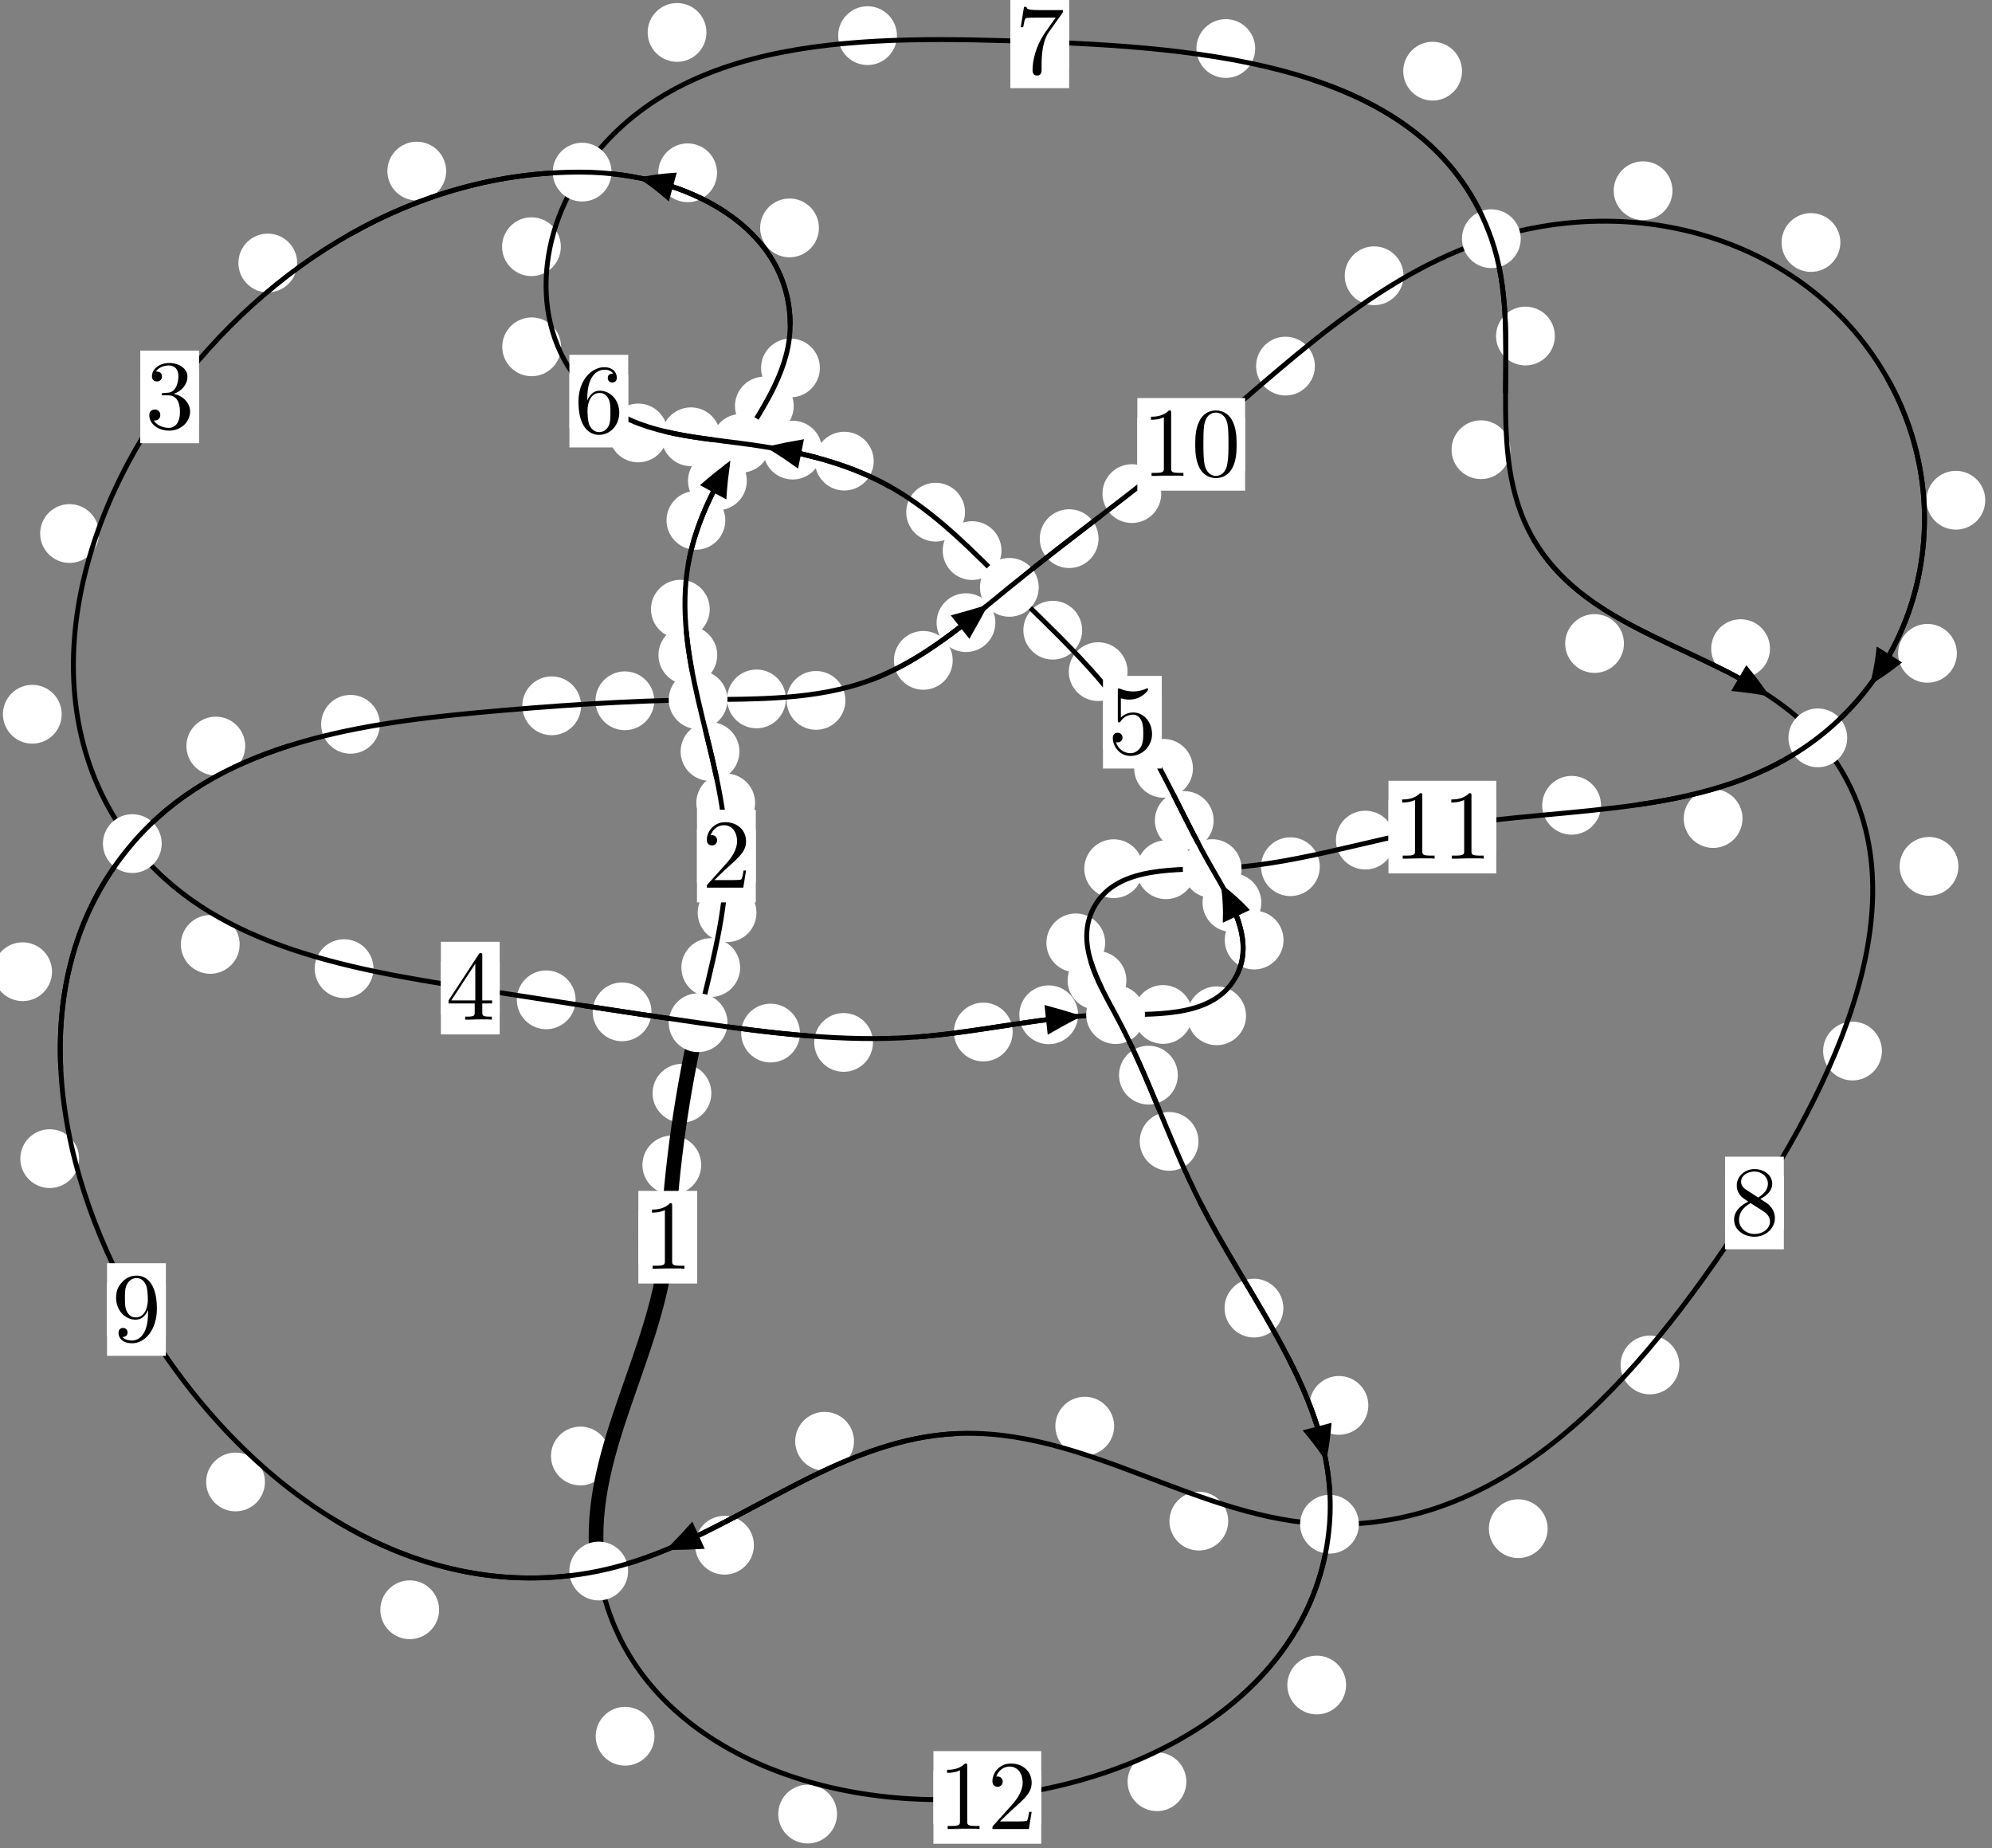 <?xml version="1.0"?>
<!-- Created by MetaPost 1.999 on 2021.07.06:0007 -->
<svg version="1.1" xmlns="http://www.w3.org/2000/svg" xmlns:xlink="http://www.w3.org/1999/xlink" width="202.591" height="187.948" viewBox="0 0 202.591 187.948">
<rect x="0" y="0" width="202.591" height="187.948" fill="#808080" stroke="none"/>
<!-- Original BoundingBox: -71.685867 -83.491974 130.905136 104.455765 -->
  <defs>
    <g transform="scale(0.01,0.01)" id="GLYPHcmr10_48">
      <path style="fill-rule: evenodd;" d="M460 -320C460 -400,455 -480,420 -554C374 -650,292 -666,250 -666C190 -666,117 -640,76 -547C44 -478,39 -400,39 -320C39 -245,43 -155,84 -79C127 2,200 22,249 22C303 22,379 1,423 -94C455 -163,460 -241,460 -320M249 -0C210 -0,151 -25,133 -121C122 -181,122 -273,122 -332C122 -396,122 -462,130 -516C149 -635,224 -644,249 -644C282 -644,348 -626,367 -527C377 -471,377 -395,377 -332C377 -257,377 -189,366 -125C351 -30,294 -0,249 -0"></path>
    </g>
    <g transform="scale(0.01,0.01)" id="GLYPHcmr10_49">
      <path style="fill-rule: evenodd;" d="M294 -640C294 -664,294 -666,271 -666C209 -602,121 -602,89 -602L89 -571C109 -571,168 -571,220 -597L220 -79C220 -43,217 -31,127 -31L95 -31L95 -0L257 -0L130 -3L217 -3L257 -3L297 -3L384 -3L419 -0L419 -31L387 -31C297 -31,294 -42,294 -79"></path>
    </g>
    <g transform="scale(0.01,0.01)" id="GLYPHcmr10_50">
      <path style="fill-rule: evenodd;" d="M127 -77L233 -180C389 -318,449 -372,449 -472C449 -586,359 -666,237 -666C124 -666,50 -574,50 -485C50 -429,100 -429,103 -429C120 -429,155 -441,155 -482C155 -508,137 -534,102 -534C94 -534,92 -534,89 -533C112 -598,166 -635,224 -635C315 -635,358 -554,358 -472C358 -392,308 -313,253 -251L61 -37C50 -26,50 -24,50 -0L421 -0L449 -174L424 -174C419 -144,412 -100,402 -85C395 -77,329 -77,307 -77"></path>
    </g>
    <g transform="scale(0.01,0.01)" id="GLYPHcmr10_51">
      <path style="fill-rule: evenodd;" d="M290 -352C372 -379,430 -449,430 -528C430 -610,342 -666,246 -666C145 -666,69 -606,69 -530C69 -497,91 -478,120 -478C151 -478,171 -500,171 -529C171 -579,124 -579,109 -579C140 -628,206 -641,242 -641C283 -641,338 -619,338 -529C338 -517,336 -459,310 -415C280 -367,246 -364,221 -363C213 -362,189 -360,182 -360C174 -359,167 -358,167 -348C167 -337,174 -337,191 -337L235 -337C317 -337,354 -269,354 -171C354 -35,285 -6,241 -6C198 -6,123 -23,88 -82C123 -77,154 -99,154 -137C154 -173,127 -193,98 -193C74 -193,42 -179,42 -135C42 -44,135 22,244 22C366 22,457 -69,457 -171C457 -253,394 -331,290 -352"></path>
    </g>
    <g transform="scale(0.01,0.01)" id="GLYPHcmr10_52">
      <path style="fill-rule: evenodd;" d="M294 -165L294 -78C294 -42,292 -31,218 -31L197 -31L197 -0L332 -0L238 -3L290 -3L332 -3L374 -3L427 -3L468 -0L468 -31L447 -31C373 -31,371 -42,371 -78L371 -165L471 -165L471 -196L371 -196L371 -651C371 -671,371 -677,355 -677C346 -677,343 -677,335 -665L28 -196L28 -165M300 -196L56 -196L300 -569"></path>
    </g>
    <g transform="scale(0.01,0.01)" id="GLYPHcmr10_53">
      <path style="fill-rule: evenodd;" d="M449 -201C449 -320,367 -420,259 -420C211 -420,168 -404,132 -369L132 -564C152 -558,185 -551,217 -551C340 -551,410 -642,410 -655C410 -661,407 -666,400 -666C399 -666,397 -666,392 -663C372 -654,323 -634,256 -634C216 -634,170 -641,123 -662C115 -665,113 -665,111 -665C101 -665,101 -657,101 -641L101 -345C101 -327,101 -319,115 -319C122 -319,124 -322,128 -328C139 -344,176 -398,257 -398C309 -398,334 -352,342 -334C358 -297,360 -258,360 -208C360 -173,360 -113,336 -71C312 -32,275 -6,229 -6C156 -6,99 -59,82 -118C85 -117,88 -116,99 -116C132 -116,149 -141,149 -165C149 -189,132 -214,99 -214C85 -214,50 -207,50 -161C50 -75,119 22,231 22C347 22,449 -74,449 -201"></path>
    </g>
    <g transform="scale(0.01,0.01)" id="GLYPHcmr10_54">
      <path style="fill-rule: evenodd;" d="M132 -328L132 -352C132 -605,256 -641,307 -641C331 -641,373 -635,395 -601C380 -601,340 -601,340 -556C340 -525,364 -510,386 -510C402 -510,432 -519,432 -558C432 -618,388 -666,305 -666C177 -666,42 -537,42 -316C42 -49,158 22,251 22C362 22,457 -72,457 -204C457 -331,368 -427,257 -427C189 -427,152 -376,132 -328M251 -6C188 -6,158 -66,152 -81C134 -128,134 -208,134 -226C134 -304,166 -404,256 -404C272 -404,318 -404,349 -342C367 -305,367 -254,367 -205C367 -157,367 -107,350 -71C320 -11,274 -6,251 -6"></path>
    </g>
    <g transform="scale(0.01,0.01)" id="GLYPHcmr10_55">
      <path style="fill-rule: evenodd;" d="M476 -609C485 -621,485 -623,485 -644L242 -644C120 -644,118 -657,114 -676L89 -676L56 -470L81 -470C84 -486,93 -549,106 -561C113 -567,191 -567,204 -567L411 -567C400 -551,321 -442,299 -409C209 -274,176 -135,176 -33C176 -23,176 22,222 22C268 22,268 -23,268 -33L268 -84C268 -139,271 -194,279 -248C283 -271,297 -357,341 -419"></path>
    </g>
    <g transform="scale(0.01,0.01)" id="GLYPHcmr10_56">
      <path style="fill-rule: evenodd;" d="M163 -457C117 -487,113 -521,113 -538C113 -599,178 -641,249 -641C322 -641,386 -589,386 -517C386 -460,347 -412,287 -377M309 -362C381 -399,430 -451,430 -517C430 -609,341 -666,250 -666C150 -666,69 -592,69 -499C69 -481,71 -436,113 -389C124 -377,161 -352,186 -335C128 -306,42 -250,42 -151C42 -45,144 22,249 22C362 22,457 -61,457 -168C457 -204,446 -249,408 -291C389 -312,373 -322,309 -362M209 -320L332 -242C360 -223,407 -193,407 -132C407 -58,332 -6,250 -6C164 -6,92 -68,92 -151C92 -209,124 -273,209 -320"></path>
    </g>
    <g transform="scale(0.01,0.01)" id="GLYPHcmr10_57">
      <path style="fill-rule: evenodd;" d="M367 -318L367 -286C367 -52,263 -6,205 -6C188 -6,134 -8,107 -42C151 -42,159 -71,159 -88C159 -119,135 -134,113 -134C97 -134,67 -125,67 -86C67 -19,121 22,206 22C335 22,457 -114,457 -329C457 -598,342 -666,253 -666C198 -666,149 -648,106 -603C65 -558,42 -516,42 -441C42 -316,130 -218,242 -218C303 -218,344 -260,367 -318M243 -241C227 -241,181 -241,150 -304C132 -341,132 -391,132 -440C132 -494,132 -541,153 -578C180 -628,218 -641,253 -641C299 -641,332 -607,349 -562C361 -530,365 -467,365 -421C365 -338,331 -241,243 -241"></path>
    </g>
  </defs>
  <path d="M71.312 118.466C71.312 117.674,70.997 116.914,70.437 116.353C69.876 115.793,69.116 115.478,68.323 115.478C67.531 115.478,66.77 115.793,66.21 116.353C65.649 116.914,65.335 117.674,65.335 118.466C65.335 119.259,65.649 120.019,66.21 120.58C66.77 121.14,67.531 121.455,68.323 121.455C69.116 121.455,69.876 121.14,70.437 120.58C70.997 120.019,71.312 119.259,71.312 118.466Z" style="fill: rgb(100%,100%,100%);stroke: none;"></path>
  <path d="M70.899 125.811C70.899 125.018,70.584 124.258,70.024 123.698C69.463 123.137,68.703 122.822,67.91 122.822C67.118 122.822,66.357 123.137,65.797 123.698C65.236 124.258,64.922 125.018,64.922 125.811C64.922 126.604,65.236 127.364,65.797 127.924C66.357 128.485,67.118 128.8,67.91 128.8C68.703 128.8,69.463 128.485,70.024 127.924C70.584 127.364,70.899 126.604,70.899 125.811Z" style="fill: rgb(100%,100%,100%);stroke: none;"></path>
  <path d="M75.273 98.395C75.273 97.603,74.958 96.842,74.398 96.282C73.837 95.721,73.077 95.407,72.284 95.407C71.492 95.407,70.732 95.721,70.171 96.282C69.611 96.842,69.296 97.603,69.296 98.395C69.296 99.188,69.611 99.948,70.171 100.509C70.732 101.069,71.492 101.384,72.284 101.384C73.077 101.384,73.837 101.069,74.398 100.509C74.958 99.948,75.273 99.188,75.273 98.395Z" style="fill: rgb(100%,100%,100%);stroke: none;"></path>
  <path d="M72.346 111.17C72.346 110.377,72.031 109.617,71.47 109.057C70.91 108.496,70.15 108.181,69.357 108.181C68.564 108.181,67.804 108.496,67.244 109.057C66.683 109.617,66.368 110.377,66.368 111.17C66.368 111.963,66.683 112.723,67.244 113.283C67.804 113.844,68.564 114.159,69.357 114.159C70.15 114.159,70.91 113.844,71.47 113.283C72.031 112.723,72.346 111.963,72.346 111.17Z" style="fill: rgb(100%,100%,100%);stroke: none;"></path>
  <path d="M76.796 81.647C76.796 80.854,76.481 80.094,75.92 79.533C75.36 78.973,74.6 78.658,73.807 78.658C73.014 78.658,72.254 78.973,71.694 79.533C71.133 80.094,70.818 80.854,70.818 81.647C70.818 82.439,71.133 83.2,71.694 83.76C72.254 84.321,73.014 84.635,73.807 84.635C74.6 84.635,75.36 84.321,75.92 83.76C76.481 83.2,76.796 82.439,76.796 81.647Z" style="fill: rgb(100%,100%,100%);stroke: none;"></path>
  <path d="M76.935 92.814C76.935 92.022,76.62 91.261,76.059 90.701C75.499 90.14,74.739 89.825,73.946 89.825C73.153 89.825,72.393 90.14,71.833 90.701C71.272 91.261,70.957 92.022,70.957 92.814C70.957 93.607,71.272 94.367,71.833 94.928C72.393 95.488,73.153 95.803,73.946 95.803C74.739 95.803,75.499 95.488,76.059 94.928C76.62 94.367,76.935 93.607,76.935 92.814Z" style="fill: rgb(100%,100%,100%);stroke: none;"></path>
  <path d="M72.944 66.618C72.944 65.825,72.629 65.065,72.069 64.505C71.508 63.944,70.748 63.629,69.955 63.629C69.163 63.629,68.403 63.944,67.842 64.505C67.282 65.065,66.967 65.825,66.967 66.618C66.967 67.411,67.282 68.171,67.842 68.731C68.403 69.292,69.163 69.607,69.955 69.607C70.748 69.607,71.508 69.292,72.069 68.731C72.629 68.171,72.944 67.411,72.944 66.618Z" style="fill: rgb(100%,100%,100%);stroke: none;"></path>
  <path d="M75.2 76.421C75.2 75.629,74.885 74.869,74.325 74.308C73.764 73.748,73.004 73.433,72.211 73.433C71.419 73.433,70.659 73.748,70.098 74.308C69.538 74.869,69.223 75.629,69.223 76.421C69.223 77.214,69.538 77.974,70.098 78.535C70.659 79.095,71.419 79.41,72.211 79.41C73.004 79.41,73.764 79.095,74.325 78.535C74.885 77.974,75.2 77.214,75.2 76.421Z" style="fill: rgb(100%,100%,100%);stroke: none;"></path>
  <path d="M73.766 52.913C73.766 52.12,73.451 51.36,72.89 50.8C72.33 50.239,71.57 49.924,70.777 49.924C69.984 49.924,69.224 50.239,68.664 50.8C68.103 51.36,67.788 52.12,67.788 52.913C67.788 53.706,68.103 54.466,68.664 55.026C69.224 55.587,69.984 55.902,70.777 55.902C71.57 55.902,72.33 55.587,72.89 55.026C73.451 54.466,73.766 53.706,73.766 52.913Z" style="fill: rgb(100%,100%,100%);stroke: none;"></path>
  <path d="M72.182 61.951C72.182 61.159,71.867 60.398,71.306 59.838C70.746 59.278,69.986 58.963,69.193 58.963C68.4 58.963,67.64 59.278,67.08 59.838C66.519 60.398,66.204 61.159,66.204 61.951C66.204 62.744,66.519 63.504,67.08 64.065C67.64 64.625,68.4 64.94,69.193 64.94C69.986 64.94,70.746 64.625,71.306 64.065C71.867 63.504,72.182 62.744,72.182 61.951Z" style="fill: rgb(100%,100%,100%);stroke: none;"></path>
  <path d="M80.725 41.287C80.725 40.494,80.411 39.734,79.85 39.174C79.29 38.613,78.529 38.298,77.737 38.298C76.944 38.298,76.184 38.613,75.623 39.174C75.063 39.734,74.748 40.494,74.748 41.287C74.748 42.08,75.063 42.84,75.623 43.4C76.184 43.961,76.944 44.276,77.737 44.276C78.529 44.276,79.29 43.961,79.85 43.4C80.411 42.84,80.725 42.08,80.725 41.287Z" style="fill: rgb(100%,100%,100%);stroke: none;"></path>
  <path d="M75.951 48.899C75.951 48.106,75.636 47.346,75.075 46.785C74.515 46.225,73.755 45.91,72.962 45.91C72.169 45.91,71.409 46.225,70.849 46.785C70.288 47.346,69.973 48.106,69.973 48.899C69.973 49.691,70.288 50.452,70.849 51.012C71.409 51.573,72.169 51.887,72.962 51.887C73.755 51.887,74.515 51.573,75.075 51.012C75.636 50.452,75.951 49.691,75.951 48.899Z" style="fill: rgb(100%,100%,100%);stroke: none;"></path>
  <path d="M83.286 23.175C83.286 22.382,82.971 21.622,82.411 21.062C81.85 20.501,81.09 20.186,80.297 20.186C79.505 20.186,78.745 20.501,78.184 21.062C77.624 21.622,77.309 22.382,77.309 23.175C77.309 23.968,77.624 24.728,78.184 25.288C78.745 25.849,79.505 26.164,80.297 26.164C81.09 26.164,81.85 25.849,82.411 25.288C82.971 24.728,83.286 23.968,83.286 23.175Z" style="fill: rgb(100%,100%,100%);stroke: none;"></path>
  <path d="M83.382 37.417C83.382 36.624,83.067 35.864,82.506 35.304C81.946 34.743,81.185 34.428,80.393 34.428C79.6 34.428,78.84 34.743,78.279 35.304C77.719 35.864,77.404 36.624,77.404 37.417C77.404 38.21,77.719 38.97,78.279 39.53C78.84 40.091,79.6 40.406,80.393 40.406C81.185 40.406,81.946 40.091,82.506 39.53C83.067 38.97,83.382 38.21,83.382 37.417Z" style="fill: rgb(100%,100%,100%);stroke: none;"></path>
  <path d="M45.375 17.399C45.375 16.606,45.06 15.846,44.5 15.285C43.939 14.725,43.179 14.41,42.386 14.41C41.594 14.41,40.834 14.725,40.273 15.285C39.713 15.846,39.398 16.606,39.398 17.399C39.398 18.191,39.713 18.951,40.273 19.512C40.834 20.072,41.594 20.387,42.386 20.387C43.179 20.387,43.939 20.072,44.5 19.512C45.06 18.951,45.375 18.191,45.375 17.399Z" style="fill: rgb(100%,100%,100%);stroke: none;"></path>
  <path d="M72.925 17.57C72.925 16.778,72.61 16.018,72.05 15.457C71.489 14.897,70.729 14.582,69.936 14.582C69.144 14.582,68.384 14.897,67.823 15.457C67.263 16.018,66.948 16.778,66.948 17.57C66.948 18.363,67.263 19.123,67.823 19.684C68.384 20.244,69.144 20.559,69.936 20.559C70.729 20.559,71.489 20.244,72.05 19.684C72.61 19.123,72.925 18.363,72.925 17.57Z" style="fill: rgb(100%,100%,100%);stroke: none;"></path>
  <path d="M10.062 54.254C10.062 53.461,9.747 52.701,9.186 52.14C8.626 51.58,7.866 51.265,7.073 51.265C6.28 51.265,5.52 51.58,4.96 52.14C4.399 52.701,4.084 53.461,4.084 54.254C4.084 55.046,4.399 55.807,4.96 56.367C5.52 56.928,6.28 57.242,7.073 57.242C7.866 57.242,8.626 56.928,9.186 56.367C9.747 55.807,10.062 55.046,10.062 54.254Z" style="fill: rgb(100%,100%,100%);stroke: none;"></path>
  <path d="M30.224 26.744C30.224 25.951,29.909 25.191,29.348 24.631C28.788 24.07,28.028 23.755,27.235 23.755C26.442 23.755,25.682 24.07,25.122 24.631C24.561 25.191,24.246 25.951,24.246 26.744C24.246 27.537,24.561 28.297,25.122 28.857C25.682 29.418,26.442 29.733,27.235 29.733C28.028 29.733,28.788 29.418,29.348 28.857C29.909 28.297,30.224 27.537,30.224 26.744Z" style="fill: rgb(100%,100%,100%);stroke: none;"></path>
  <path d="M24.373 96.038C24.373 95.245,24.058 94.485,23.497 93.924C22.937 93.364,22.177 93.049,21.384 93.049C20.591 93.049,19.831 93.364,19.271 93.924C18.71 94.485,18.395 95.245,18.395 96.038C18.395 96.83,18.71 97.59,19.271 98.151C19.831 98.711,20.591 99.026,21.384 99.026C22.177 99.026,22.937 98.711,23.497 98.151C24.058 97.59,24.373 96.83,24.373 96.038Z" style="fill: rgb(100%,100%,100%);stroke: none;"></path>
  <path d="M6.275 72.632C6.275 71.839,5.96 71.079,5.399 70.519C4.839 69.958,4.079 69.643,3.286 69.643C2.493 69.643,1.733 69.958,1.173 70.519C0.612 71.079,0.297 71.839,0.297 72.632C0.297 73.425,0.612 74.185,1.173 74.745C1.733 75.306,2.493 75.621,3.286 75.621C4.079 75.621,4.839 75.306,5.399 74.745C5.96 74.185,6.275 73.425,6.275 72.632Z" style="fill: rgb(100%,100%,100%);stroke: none;"></path>
  <path d="M58.54 101.672C58.54 100.879,58.225 100.119,57.664 99.558C57.104 98.998,56.343 98.683,55.551 98.683C54.758 98.683,53.998 98.998,53.437 99.558C52.877 100.119,52.562 100.879,52.562 101.672C52.562 102.464,52.877 103.225,53.437 103.785C53.998 104.346,54.758 104.661,55.551 104.661C56.343 104.661,57.104 104.346,57.664 103.785C58.225 103.225,58.54 102.464,58.54 101.672Z" style="fill: rgb(100%,100%,100%);stroke: none;"></path>
  <path d="M37.984 98.502C37.984 97.709,37.669 96.949,37.108 96.389C36.548 95.828,35.788 95.513,34.995 95.513C34.202 95.513,33.442 95.828,32.882 96.389C32.321 96.949,32.006 97.709,32.006 98.502C32.006 99.295,32.321 100.055,32.882 100.615C33.442 101.176,34.202 101.491,34.995 101.491C35.788 101.491,36.548 101.176,37.108 100.615C37.669 100.055,37.984 99.295,37.984 98.502Z" style="fill: rgb(100%,100%,100%);stroke: none;"></path>
  <path d="M81.359 105.054C81.359 104.262,81.044 103.501,80.484 102.941C79.923 102.38,79.163 102.065,78.371 102.065C77.578 102.065,76.818 102.38,76.257 102.941C75.697 103.501,75.382 104.262,75.382 105.054C75.382 105.847,75.697 106.607,76.257 107.168C76.818 107.728,77.578 108.043,78.371 108.043C79.163 108.043,79.923 107.728,80.484 107.168C81.044 106.607,81.359 105.847,81.359 105.054Z" style="fill: rgb(100%,100%,100%);stroke: none;"></path>
  <path d="M66.255 102.894C66.255 102.101,65.941 101.341,65.38 100.781C64.82 100.22,64.059 99.905,63.267 99.905C62.474 99.905,61.714 100.22,61.153 100.781C60.593 101.341,60.278 102.101,60.278 102.894C60.278 103.687,60.593 104.447,61.153 105.007C61.714 105.568,62.474 105.883,63.267 105.883C64.059 105.883,64.82 105.568,65.38 105.007C65.941 104.447,66.255 103.687,66.255 102.894Z" style="fill: rgb(100%,100%,100%);stroke: none;"></path>
  <path d="M102.992 104.947C102.992 104.154,102.677 103.394,102.116 102.833C101.556 102.273,100.796 101.958,100.003 101.958C99.21 101.958,98.45 102.273,97.89 102.833C97.329 103.394,97.014 104.154,97.014 104.947C97.014 105.739,97.329 106.499,97.89 107.06C98.45 107.62,99.21 107.935,100.003 107.935C100.796 107.935,101.556 107.62,102.116 107.06C102.677 106.499,102.992 105.739,102.992 104.947Z" style="fill: rgb(100%,100%,100%);stroke: none;"></path>
  <path d="M88.785 106.004C88.785 105.211,88.47 104.451,87.91 103.891C87.349 103.33,86.589 103.015,85.796 103.015C85.004 103.015,84.244 103.33,83.683 103.891C83.123 104.451,82.808 105.211,82.808 106.004C82.808 106.797,83.123 107.557,83.683 108.117C84.244 108.678,85.004 108.993,85.796 108.993C86.589 108.993,87.349 108.678,87.91 108.117C88.47 107.557,88.785 106.797,88.785 106.004Z" style="fill: rgb(100%,100%,100%);stroke: none;"></path>
  <path d="M121.267 103.161C121.267 102.369,120.952 101.608,120.392 101.048C119.831 100.487,119.071 100.173,118.278 100.173C117.486 100.173,116.725 100.487,116.165 101.048C115.604 101.608,115.29 102.369,115.29 103.161C115.29 103.954,115.604 104.714,116.165 105.275C116.725 105.835,117.486 106.15,118.278 106.15C119.071 106.15,119.831 105.835,120.392 105.275C120.952 104.714,121.267 103.954,121.267 103.161Z" style="fill: rgb(100%,100%,100%);stroke: none;"></path>
  <path d="M109.646 103.194C109.646 102.401,109.331 101.641,108.77 101.081C108.21 100.52,107.45 100.205,106.657 100.205C105.864 100.205,105.104 100.52,104.544 101.081C103.983 101.641,103.668 102.401,103.668 103.194C103.668 103.987,103.983 104.747,104.544 105.307C105.104 105.868,105.864 106.183,106.657 106.183C107.45 106.183,108.21 105.868,108.77 105.307C109.331 104.747,109.646 103.987,109.646 103.194Z" style="fill: rgb(100%,100%,100%);stroke: none;"></path>
  <path d="M130.539 95.595C130.539 94.803,130.224 94.043,129.663 93.482C129.103 92.922,128.343 92.607,127.55 92.607C126.757 92.607,125.997 92.922,125.437 93.482C124.876 94.043,124.561 94.803,124.561 95.595C124.561 96.388,124.876 97.148,125.437 97.709C125.997 98.269,126.757 98.584,127.55 98.584C128.343 98.584,129.103 98.269,129.663 97.709C130.224 97.148,130.539 96.388,130.539 95.595Z" style="fill: rgb(100%,100%,100%);stroke: none;"></path>
  <path d="M126.724 103.297C126.724 102.504,126.409 101.744,125.848 101.184C125.288 100.623,124.527 100.308,123.735 100.308C122.942 100.308,122.182 100.623,121.621 101.184C121.061 101.744,120.746 102.504,120.746 103.297C120.746 104.09,121.061 104.85,121.621 105.41C122.182 105.971,122.942 106.286,123.735 106.286C124.527 106.286,125.288 105.971,125.848 105.41C126.409 104.85,126.724 104.09,126.724 103.297Z" style="fill: rgb(100%,100%,100%);stroke: none;"></path>
  <path d="M123.43 83.437C123.43 82.644,123.115 81.884,122.555 81.323C121.994 80.763,121.234 80.448,120.442 80.448C119.649 80.448,118.889 80.763,118.328 81.323C117.768 81.884,117.453 82.644,117.453 83.437C117.453 84.229,117.768 84.99,118.328 85.55C118.889 86.11,119.649 86.425,120.442 86.425C121.234 86.425,121.994 86.11,122.555 85.55C123.115 84.99,123.43 84.229,123.43 83.437Z" style="fill: rgb(100%,100%,100%);stroke: none;"></path>
  <path d="M128.278 91.784C128.278 90.992,127.963 90.232,127.403 89.671C126.842 89.111,126.082 88.796,125.289 88.796C124.497 88.796,123.736 89.111,123.176 89.671C122.616 90.232,122.301 90.992,122.301 91.784C122.301 92.577,122.616 93.337,123.176 93.898C123.736 94.458,124.497 94.773,125.289 94.773C126.082 94.773,126.842 94.458,127.403 93.898C127.963 93.337,128.278 92.577,128.278 91.784Z" style="fill: rgb(100%,100%,100%);stroke: none;"></path>
  <path d="M114.677 68.298C114.677 67.505,114.362 66.745,113.801 66.185C113.241 65.624,112.481 65.309,111.688 65.309C110.895 65.309,110.135 65.624,109.575 66.185C109.014 66.745,108.699 67.505,108.699 68.298C108.699 69.091,109.014 69.851,109.575 70.411C110.135 70.972,110.895 71.287,111.688 71.287C112.481 71.287,113.241 70.972,113.801 70.411C114.362 69.851,114.677 69.091,114.677 68.298Z" style="fill: rgb(100%,100%,100%);stroke: none;"></path>
  <path d="M121.324 78.132C121.324 77.339,121.009 76.579,120.449 76.019C119.888 75.458,119.128 75.143,118.335 75.143C117.543 75.143,116.783 75.458,116.222 76.019C115.662 76.579,115.347 77.339,115.347 78.132C115.347 78.925,115.662 79.685,116.222 80.245C116.783 80.806,117.543 81.121,118.335 81.121C119.128 81.121,119.888 80.806,120.449 80.245C121.009 79.685,121.324 78.925,121.324 78.132Z" style="fill: rgb(100%,100%,100%);stroke: none;"></path>
  <path d="M101.853 55.99C101.853 55.197,101.538 54.437,100.978 53.877C100.417 53.316,99.657 53.001,98.864 53.001C98.072 53.001,97.311 53.316,96.751 53.877C96.191 54.437,95.876 55.197,95.876 55.99C95.876 56.783,96.191 57.543,96.751 58.103C97.311 58.664,98.072 58.979,98.864 58.979C99.657 58.979,100.417 58.664,100.978 58.103C101.538 57.543,101.853 56.783,101.853 55.99Z" style="fill: rgb(100%,100%,100%);stroke: none;"></path>
  <path d="M110.057 64.085C110.057 63.293,109.742 62.532,109.182 61.972C108.621 61.411,107.861 61.097,107.069 61.097C106.276 61.097,105.516 61.411,104.955 61.972C104.395 62.532,104.08 63.293,104.08 64.085C104.08 64.878,104.395 65.638,104.955 66.199C105.516 66.759,106.276 67.074,107.069 67.074C107.861 67.074,108.621 66.759,109.182 66.199C109.742 65.638,110.057 64.878,110.057 64.085Z" style="fill: rgb(100%,100%,100%);stroke: none;"></path>
  <path d="M88.856 46.893C88.856 46.1,88.541 45.34,87.981 44.779C87.42 44.219,86.66 43.904,85.867 43.904C85.075 43.904,84.314 44.219,83.754 44.779C83.193 45.34,82.879 46.1,82.879 46.893C82.879 47.685,83.193 48.445,83.754 49.006C84.314 49.566,85.075 49.881,85.867 49.881C86.66 49.881,87.42 49.566,87.981 49.006C88.541 48.445,88.856 47.685,88.856 46.893Z" style="fill: rgb(100%,100%,100%);stroke: none;"></path>
  <path d="M98.143 52.084C98.143 51.291,97.828 50.531,97.268 49.97C96.708 49.41,95.947 49.095,95.155 49.095C94.362 49.095,93.602 49.41,93.041 49.97C92.481 50.531,92.166 51.291,92.166 52.084C92.166 52.876,92.481 53.637,93.041 54.197C93.602 54.757,94.362 55.072,95.155 55.072C95.947 55.072,96.708 54.757,97.268 54.197C97.828 53.637,98.143 52.876,98.143 52.084Z" style="fill: rgb(100%,100%,100%);stroke: none;"></path>
  <path d="M73.257 44.415C73.257 43.622,72.943 42.862,72.382 42.302C71.822 41.741,71.061 41.426,70.269 41.426C69.476 41.426,68.716 41.741,68.155 42.302C67.595 42.862,67.28 43.622,67.28 44.415C67.28 45.208,67.595 45.968,68.155 46.528C68.716 47.089,69.476 47.404,70.269 47.404C71.061 47.404,71.822 47.089,72.382 46.528C72.943 45.968,73.257 45.208,73.257 44.415Z" style="fill: rgb(100%,100%,100%);stroke: none;"></path>
  <path d="M83.604 45.771C83.604 44.978,83.289 44.218,82.729 43.658C82.168 43.097,81.408 42.782,80.615 42.782C79.823 42.782,79.063 43.097,78.502 43.658C77.942 44.218,77.627 44.978,77.627 45.771C77.627 46.564,77.942 47.324,78.502 47.884C79.063 48.445,79.823 48.76,80.615 48.76C81.408 48.76,82.168 48.445,82.729 47.884C83.289 47.324,83.604 46.564,83.604 45.771Z" style="fill: rgb(100%,100%,100%);stroke: none;"></path>
  <path d="M57.059 35.268C57.059 34.475,56.744 33.715,56.184 33.154C55.623 32.594,54.863 32.279,54.07 32.279C53.278 32.279,52.517 32.594,51.957 33.154C51.396 33.715,51.081 34.475,51.081 35.268C51.081 36.06,51.396 36.821,51.957 37.381C52.517 37.942,53.278 38.257,54.07 38.257C54.863 38.257,55.623 37.942,56.184 37.381C56.744 36.821,57.059 36.06,57.059 35.268Z" style="fill: rgb(100%,100%,100%);stroke: none;"></path>
  <path d="M67.893 44.027C67.893 43.234,67.578 42.474,67.018 41.913C66.457 41.353,65.697 41.038,64.904 41.038C64.112 41.038,63.352 41.353,62.791 41.913C62.231 42.474,61.916 43.234,61.916 44.027C61.916 44.819,62.231 45.579,62.791 46.14C63.352 46.7,64.112 47.015,64.904 47.015C65.697 47.015,66.457 46.7,67.018 46.14C67.578 45.579,67.893 44.819,67.893 44.027Z" style="fill: rgb(100%,100%,100%);stroke: none;"></path>
  <path d="M71.846 3.298C71.846 2.505,71.531 1.745,70.97 1.185C70.41 0.624,69.65 0.309,68.857 0.309C68.064 0.309,67.304 0.624,66.744 1.185C66.183 1.745,65.868 2.505,65.868 3.298C65.868 4.091,66.183 4.851,66.744 5.411C67.304 5.972,68.064 6.287,68.857 6.287C69.65 6.287,70.41 5.972,70.97 5.411C71.531 4.851,71.846 4.091,71.846 3.298Z" style="fill: rgb(100%,100%,100%);stroke: none;"></path>
  <path d="M57.039 25.087C57.039 24.294,56.725 23.534,56.164 22.974C55.604 22.413,54.843 22.098,54.051 22.098C53.258 22.098,52.498 22.413,51.937 22.974C51.377 23.534,51.062 24.294,51.062 25.087C51.062 25.88,51.377 26.64,51.937 27.2C52.498 27.761,53.258 28.076,54.051 28.076C54.843 28.076,55.604 27.761,56.164 27.2C56.725 26.64,57.039 25.88,57.039 25.087Z" style="fill: rgb(100%,100%,100%);stroke: none;"></path>
  <path d="M127.656 4.935C127.656 4.142,127.341 3.382,126.781 2.822C126.22 2.261,125.46 1.946,124.668 1.946C123.875 1.946,123.115 2.261,122.554 2.822C121.994 3.382,121.679 4.142,121.679 4.935C121.679 5.728,121.994 6.488,122.554 7.048C123.115 7.609,123.875 7.924,124.668 7.924C125.46 7.924,126.22 7.609,126.781 7.048C127.341 6.488,127.656 5.728,127.656 4.935Z" style="fill: rgb(100%,100%,100%);stroke: none;"></path>
  <path d="M91.22 3.625C91.22 2.832,90.905 2.072,90.344 1.511C89.784 0.951,89.024 0.636,88.231 0.636C87.438 0.636,86.678 0.951,86.118 1.511C85.557 2.072,85.242 2.832,85.242 3.625C85.242 4.417,85.557 5.177,86.118 5.738C86.678 6.298,87.438 6.613,88.231 6.613C89.024 6.613,89.784 6.298,90.344 5.738C90.905 5.177,91.22 4.417,91.22 3.625Z" style="fill: rgb(100%,100%,100%);stroke: none;"></path>
  <path d="M158.132 34.172C158.132 33.379,157.817 32.619,157.256 32.059C156.696 31.498,155.935 31.183,155.143 31.183C154.35 31.183,153.59 31.498,153.029 32.059C152.469 32.619,152.154 33.379,152.154 34.172C152.154 34.965,152.469 35.725,153.029 36.285C153.59 36.846,154.35 37.161,155.143 37.161C155.935 37.161,156.696 36.846,157.256 36.285C157.817 35.725,158.132 34.965,158.132 34.172Z" style="fill: rgb(100%,100%,100%);stroke: none;"></path>
  <path d="M148.691 7.238C148.691 6.445,148.376 5.685,147.816 5.125C147.255 4.564,146.495 4.249,145.702 4.249C144.91 4.249,144.149 4.564,143.589 5.125C143.028 5.685,142.713 6.445,142.713 7.238C142.713 8.031,143.028 8.791,143.589 9.351C144.149 9.912,144.91 10.227,145.702 10.227C146.495 10.227,147.255 9.912,147.816 9.351C148.376 8.791,148.691 8.031,148.691 7.238Z" style="fill: rgb(100%,100%,100%);stroke: none;"></path>
  <path d="M165.159 65.439C165.159 64.646,164.844 63.886,164.284 63.326C163.723 62.765,162.963 62.45,162.171 62.45C161.378 62.45,160.618 62.765,160.057 63.326C159.497 63.886,159.182 64.646,159.182 65.439C159.182 66.232,159.497 66.992,160.057 67.552C160.618 68.113,161.378 68.428,162.171 68.428C162.963 68.428,163.723 68.113,164.284 67.552C164.844 66.992,165.159 66.232,165.159 65.439Z" style="fill: rgb(100%,100%,100%);stroke: none;"></path>
  <path d="M153.604 45.731C153.604 44.938,153.289 44.178,152.729 43.618C152.168 43.057,151.408 42.742,150.615 42.742C149.823 42.742,149.063 43.057,148.502 43.618C147.942 44.178,147.627 44.938,147.627 45.731C147.627 46.524,147.942 47.284,148.502 47.844C149.063 48.405,149.823 48.72,150.615 48.72C151.408 48.72,152.168 48.405,152.729 47.844C153.289 47.284,153.604 46.524,153.604 45.731Z" style="fill: rgb(100%,100%,100%);stroke: none;"></path>
  <path d="M199.176 88.1C199.176 87.308,198.861 86.548,198.301 85.987C197.74 85.427,196.98 85.112,196.187 85.112C195.395 85.112,194.635 85.427,194.074 85.987C193.514 86.548,193.199 87.308,193.199 88.1C193.199 88.893,193.514 89.653,194.074 90.214C194.635 90.774,195.395 91.089,196.187 91.089C196.98 91.089,197.74 90.774,198.301 90.214C198.861 89.653,199.176 88.893,199.176 88.1Z" style="fill: rgb(100%,100%,100%);stroke: none;"></path>
  <path d="M180.012 65.959C180.012 65.167,179.697 64.406,179.136 63.846C178.576 63.285,177.816 62.971,177.023 62.971C176.23 62.971,175.47 63.285,174.91 63.846C174.349 64.406,174.034 65.167,174.034 65.959C174.034 66.752,174.349 67.512,174.91 68.073C175.47 68.633,176.23 68.948,177.023 68.948C177.816 68.948,178.576 68.633,179.136 68.073C179.697 67.512,180.012 66.752,180.012 65.959Z" style="fill: rgb(100%,100%,100%);stroke: none;"></path>
  <path d="M170.792 138.803C170.792 138.011,170.477 137.251,169.916 136.69C169.356 136.13,168.596 135.815,167.803 135.815C167.01 135.815,166.25 136.13,165.69 136.69C165.129 137.251,164.814 138.011,164.814 138.803C164.814 139.596,165.129 140.356,165.69 140.917C166.25 141.477,167.01 141.792,167.803 141.792C168.596 141.792,169.356 141.477,169.916 140.917C170.477 140.356,170.792 139.596,170.792 138.803Z" style="fill: rgb(100%,100%,100%);stroke: none;"></path>
  <path d="M191.394 106.881C191.394 106.088,191.079 105.328,190.518 104.767C189.958 104.207,189.198 103.892,188.405 103.892C187.612 103.892,186.852 104.207,186.292 104.767C185.731 105.328,185.416 106.088,185.416 106.881C185.416 107.673,185.731 108.433,186.292 108.994C186.852 109.554,187.612 109.869,188.405 109.869C189.198 109.869,189.958 109.554,190.518 108.994C191.079 108.433,191.394 107.673,191.394 106.881Z" style="fill: rgb(100%,100%,100%);stroke: none;"></path>
  <path d="M124.913 154.684C124.913 153.891,124.598 153.131,124.037 152.57C123.477 152.01,122.716 151.695,121.924 151.695C121.131 151.695,120.371 152.01,119.81 152.57C119.25 153.131,118.935 153.891,118.935 154.684C118.935 155.476,119.25 156.236,119.81 156.797C120.371 157.357,121.131 157.672,121.924 157.672C122.716 157.672,123.477 157.357,124.037 156.797C124.598 156.236,124.913 155.476,124.913 154.684Z" style="fill: rgb(100%,100%,100%);stroke: none;"></path>
  <path d="M157.399 155.453C157.399 154.66,157.084 153.9,156.524 153.34C155.963 152.779,155.203 152.464,154.411 152.464C153.618 152.464,152.858 152.779,152.297 153.34C151.737 153.9,151.422 154.66,151.422 155.453C151.422 156.246,151.737 157.006,152.297 157.566C152.858 158.127,153.618 158.442,154.411 158.442C155.203 158.442,155.963 158.127,156.524 157.566C157.084 157.006,157.399 156.246,157.399 155.453Z" style="fill: rgb(100%,100%,100%);stroke: none;"></path>
  <path d="M86.853 146.561C86.853 145.768,86.538 145.008,85.977 144.448C85.417 143.887,84.657 143.572,83.864 143.572C83.071 143.572,82.311 143.887,81.751 144.448C81.19 145.008,80.875 145.768,80.875 146.561C80.875 147.354,81.19 148.114,81.751 148.674C82.311 149.235,83.071 149.55,83.864 149.55C84.657 149.55,85.417 149.235,85.977 148.674C86.538 148.114,86.853 147.354,86.853 146.561Z" style="fill: rgb(100%,100%,100%);stroke: none;"></path>
  <path d="M113.31 145.024C113.31 144.231,112.995 143.471,112.434 142.91C111.874 142.35,111.114 142.035,110.321 142.035C109.528 142.035,108.768 142.35,108.208 142.91C107.647 143.471,107.332 144.231,107.332 145.024C107.332 145.816,107.647 146.576,108.208 147.137C108.768 147.697,109.528 148.012,110.321 148.012C111.114 148.012,111.874 147.697,112.434 147.137C112.995 146.576,113.31 145.816,113.31 145.024Z" style="fill: rgb(100%,100%,100%);stroke: none;"></path>
  <path d="M44.658 163.698C44.658 162.905,44.343 162.145,43.783 161.585C43.222 161.024,42.462 160.709,41.67 160.709C40.877 160.709,40.117 161.024,39.556 161.585C38.996 162.145,38.681 162.905,38.681 163.698C38.681 164.491,38.996 165.251,39.556 165.811C40.117 166.372,40.877 166.687,41.67 166.687C42.462 166.687,43.222 166.372,43.783 165.811C44.343 165.251,44.658 164.491,44.658 163.698Z" style="fill: rgb(100%,100%,100%);stroke: none;"></path>
  <path d="M76.673 157.135C76.673 156.342,76.358 155.582,75.798 155.022C75.237 154.461,74.477 154.146,73.684 154.146C72.892 154.146,72.132 154.461,71.571 155.022C71.011 155.582,70.696 156.342,70.696 157.135C70.696 157.928,71.011 158.688,71.571 159.248C72.132 159.809,72.892 160.124,73.684 160.124C74.477 160.124,75.237 159.809,75.798 159.248C76.358 158.688,76.673 157.928,76.673 157.135Z" style="fill: rgb(100%,100%,100%);stroke: none;"></path>
  <path d="M8.045 117.822C8.045 117.03,7.73 116.27,7.169 115.709C6.609 115.149,5.849 114.834,5.056 114.834C4.263 114.834,3.503 115.149,2.943 115.709C2.382 116.27,2.067 117.03,2.067 117.822C2.067 118.615,2.382 119.375,2.943 119.936C3.503 120.496,4.263 120.811,5.056 120.811C5.849 120.811,6.609 120.496,7.169 119.936C7.73 119.375,8.045 118.615,8.045 117.822Z" style="fill: rgb(100%,100%,100%);stroke: none;"></path>
  <path d="M26.944 150.702C26.944 149.91,26.629 149.149,26.068 148.589C25.508 148.029,24.748 147.714,23.955 147.714C23.162 147.714,22.402 148.029,21.842 148.589C21.281 149.149,20.966 149.91,20.966 150.702C20.966 151.495,21.281 152.255,21.842 152.816C22.402 153.376,23.162 153.691,23.955 153.691C24.748 153.691,25.508 153.376,26.068 152.816C26.629 152.255,26.944 151.495,26.944 150.702Z" style="fill: rgb(100%,100%,100%);stroke: none;"></path>
  <path d="M24.938 75.866C24.938 75.073,24.623 74.313,24.062 73.753C23.502 73.192,22.742 72.877,21.949 72.877C21.156 72.877,20.396 73.192,19.836 73.753C19.275 74.313,18.96 75.073,18.96 75.866C18.96 76.659,19.275 77.419,19.836 77.979C20.396 78.54,21.156 78.855,21.949 78.855C22.742 78.855,23.502 78.54,24.062 77.979C24.623 77.419,24.938 76.659,24.938 75.866Z" style="fill: rgb(100%,100%,100%);stroke: none;"></path>
  <path d="M5.292 98.814C5.292 98.022,4.977 97.262,4.416 96.701C3.856 96.141,3.096 95.826,2.303 95.826C1.51 95.826,0.75 96.141,0.19 96.701C-0.371 97.262,-0.686 98.022,-0.686 98.814C-0.686 99.607,-0.371 100.367,0.19 100.928C0.75 101.488,1.51 101.803,2.303 101.803C3.096 101.803,3.856 101.488,4.416 100.928C4.977 100.367,5.292 99.607,5.292 98.814Z" style="fill: rgb(100%,100%,100%);stroke: none;"></path>
  <path d="M59.098 71.773C59.098 70.981,58.783 70.221,58.223 69.66C57.662 69.1,56.902 68.785,56.109 68.785C55.317 68.785,54.557 69.1,53.996 69.66C53.436 70.221,53.121 70.981,53.121 71.773C53.121 72.566,53.436 73.326,53.996 73.887C54.557 74.447,55.317 74.762,56.109 74.762C56.902 74.762,57.662 74.447,58.223 73.887C58.783 73.326,59.098 72.566,59.098 71.773Z" style="fill: rgb(100%,100%,100%);stroke: none;"></path>
  <path d="M38.637 73.655C38.637 72.862,38.322 72.102,37.762 71.542C37.201 70.981,36.441 70.666,35.648 70.666C34.856 70.666,34.096 70.981,33.535 71.542C32.975 72.102,32.66 72.862,32.66 73.655C32.66 74.448,32.975 75.208,33.535 75.768C34.096 76.329,34.856 76.644,35.648 76.644C36.441 76.644,37.201 76.329,37.762 75.768C38.322 75.208,38.637 74.448,38.637 73.655Z" style="fill: rgb(100%,100%,100%);stroke: none;"></path>
  <path d="M79.926 71.073C79.926 70.28,79.611 69.52,79.051 68.96C78.49 68.399,77.73 68.084,76.938 68.084C76.145 68.084,75.385 68.399,74.824 68.96C74.264 69.52,73.949 70.28,73.949 71.073C73.949 71.866,74.264 72.626,74.824 73.186C75.385 73.747,76.145 74.062,76.938 74.062C77.73 74.062,78.49 73.747,79.051 73.186C79.611 72.626,79.926 71.866,79.926 71.073Z" style="fill: rgb(100%,100%,100%);stroke: none;"></path>
  <path d="M66.537 71.263C66.537 70.47,66.222 69.71,65.661 69.149C65.101 68.589,64.341 68.274,63.548 68.274C62.755 68.274,61.995 68.589,61.435 69.149C60.874 69.71,60.559 70.47,60.559 71.263C60.559 72.055,60.874 72.815,61.435 73.376C61.995 73.936,62.755 74.251,63.548 74.251C64.341 74.251,65.101 73.936,65.661 73.376C66.222 72.815,66.537 72.055,66.537 71.263Z" style="fill: rgb(100%,100%,100%);stroke: none;"></path>
  <path d="M96.893 67.151C96.893 66.359,96.578 65.599,96.018 65.038C95.458 64.478,94.697 64.163,93.905 64.163C93.112 64.163,92.352 64.478,91.791 65.038C91.231 65.599,90.916 66.359,90.916 67.151C90.916 67.944,91.231 68.704,91.791 69.265C92.352 69.825,93.112 70.14,93.905 70.14C94.697 70.14,95.458 69.825,96.018 69.265C96.578 68.704,96.893 67.944,96.893 67.151Z" style="fill: rgb(100%,100%,100%);stroke: none;"></path>
  <path d="M85.979 71.224C85.979 70.431,85.664 69.671,85.103 69.111C84.543 68.55,83.783 68.235,82.99 68.235C82.197 68.235,81.437 68.55,80.877 69.111C80.316 69.671,80.001 70.431,80.001 71.224C80.001 72.017,80.316 72.777,80.877 73.337C81.437 73.898,82.197 74.213,82.99 74.213C83.783 74.213,84.543 73.898,85.103 73.337C85.664 72.777,85.979 72.017,85.979 71.224Z" style="fill: rgb(100%,100%,100%);stroke: none;"></path>
  <path d="M111.724 54.776C111.724 53.983,111.409 53.223,110.848 52.662C110.288 52.102,109.528 51.787,108.735 51.787C107.942 51.787,107.182 52.102,106.622 52.662C106.061 53.223,105.746 53.983,105.746 54.776C105.746 55.568,106.061 56.328,106.622 56.889C107.182 57.449,107.942 57.764,108.735 57.764C109.528 57.764,110.288 57.449,110.848 56.889C111.409 56.328,111.724 55.568,111.724 54.776Z" style="fill: rgb(100%,100%,100%);stroke: none;"></path>
  <path d="M101.232 63.318C101.232 62.526,100.917 61.766,100.356 61.205C99.796 60.645,99.036 60.33,98.243 60.33C97.45 60.33,96.69 60.645,96.13 61.205C95.569 61.766,95.254 62.526,95.254 63.318C95.254 64.111,95.569 64.871,96.13 65.432C96.69 65.992,97.45 66.307,98.243 66.307C99.036 66.307,99.796 65.992,100.356 65.432C100.917 64.871,101.232 64.111,101.232 63.318Z" style="fill: rgb(100%,100%,100%);stroke: none;"></path>
  <path d="M133.726 37.229C133.726 36.436,133.411 35.676,132.85 35.116C132.29 34.555,131.529 34.24,130.737 34.24C129.944 34.24,129.184 34.555,128.623 35.116C128.063 35.676,127.748 36.436,127.748 37.229C127.748 38.022,128.063 38.782,128.623 39.342C129.184 39.903,129.944 40.218,130.737 40.218C131.529 40.218,132.29 39.903,132.85 39.342C133.411 38.782,133.726 38.022,133.726 37.229Z" style="fill: rgb(100%,100%,100%);stroke: none;"></path>
  <path d="M118.102 50.196C118.102 49.404,117.788 48.643,117.227 48.083C116.667 47.522,115.906 47.207,115.114 47.207C114.321 47.207,113.561 47.522,113 48.083C112.44 48.643,112.125 49.404,112.125 50.196C112.125 50.989,112.44 51.749,113 52.31C113.561 52.87,114.321 53.185,115.114 53.185C115.906 53.185,116.667 52.87,117.227 52.31C117.788 51.749,118.102 50.989,118.102 50.196Z" style="fill: rgb(100%,100%,100%);stroke: none;"></path>
  <path d="M170.095 19.394C170.095 18.602,169.78 17.842,169.22 17.281C168.659 16.721,167.899 16.406,167.107 16.406C166.314 16.406,165.554 16.721,164.993 17.281C164.433 17.842,164.118 18.602,164.118 19.394C164.118 20.187,164.433 20.947,164.993 21.508C165.554 22.068,166.314 22.383,167.107 22.383C167.899 22.383,168.659 22.068,169.22 21.508C169.78 20.947,170.095 20.187,170.095 19.394Z" style="fill: rgb(100%,100%,100%);stroke: none;"></path>
  <path d="M142.741 28.042C142.741 27.249,142.426 26.489,141.865 25.929C141.305 25.368,140.544 25.053,139.752 25.053C138.959 25.053,138.199 25.368,137.638 25.929C137.078 26.489,136.763 27.249,136.763 28.042C136.763 28.835,137.078 29.595,137.638 30.155C138.199 30.716,138.959 31.031,139.752 31.031C140.544 31.031,141.305 30.716,141.865 30.155C142.426 29.595,142.741 28.835,142.741 28.042Z" style="fill: rgb(100%,100%,100%);stroke: none;"></path>
  <path d="M201.905 50.869C201.905 50.077,201.59 49.316,201.03 48.756C200.469 48.195,199.709 47.881,198.916 47.881C198.124 47.881,197.364 48.195,196.803 48.756C196.243 49.316,195.928 50.077,195.928 50.869C195.928 51.662,196.243 52.422,196.803 52.983C197.364 53.543,198.124 53.858,198.916 53.858C199.709 53.858,200.469 53.543,201.03 52.983C201.59 52.422,201.905 51.662,201.905 50.869Z" style="fill: rgb(100%,100%,100%);stroke: none;"></path>
  <path d="M187.169 24.66C187.169 23.867,186.854 23.107,186.293 22.546C185.733 21.986,184.973 21.671,184.18 21.671C183.387 21.671,182.627 21.986,182.067 22.546C181.506 23.107,181.191 23.867,181.191 24.66C181.191 25.452,181.506 26.213,182.067 26.773C182.627 27.334,183.387 27.649,184.18 27.649C184.973 27.649,185.733 27.334,186.293 26.773C186.854 26.213,187.169 25.452,187.169 24.66Z" style="fill: rgb(100%,100%,100%);stroke: none;"></path>
  <path d="M177.218 83.237C177.218 82.445,176.903 81.684,176.343 81.124C175.782 80.563,175.022 80.248,174.229 80.248C173.437 80.248,172.677 80.563,172.116 81.124C171.556 81.684,171.241 82.445,171.241 83.237C171.241 84.03,171.556 84.79,172.116 85.351C172.677 85.911,173.437 86.226,174.229 86.226C175.022 86.226,175.782 85.911,176.343 85.351C176.903 84.79,177.218 84.03,177.218 83.237Z" style="fill: rgb(100%,100%,100%);stroke: none;"></path>
  <path d="M199.018 66.437C199.018 65.644,198.704 64.884,198.143 64.324C197.583 63.763,196.822 63.448,196.03 63.448C195.237 63.448,194.477 63.763,193.916 64.324C193.356 64.884,193.041 65.644,193.041 66.437C193.041 67.23,193.356 67.99,193.916 68.55C194.477 69.111,195.237 69.426,196.03 69.426C196.822 69.426,197.583 69.111,198.143 68.55C198.704 67.99,199.018 67.23,199.018 66.437Z" style="fill: rgb(100%,100%,100%);stroke: none;"></path>
  <path d="M141.845 85.431C141.845 84.638,141.53 83.878,140.97 83.317C140.409 82.757,139.649 82.442,138.856 82.442C138.064 82.442,137.303 82.757,136.743 83.317C136.182 83.878,135.868 84.638,135.868 85.431C135.868 86.223,136.182 86.983,136.743 87.544C137.303 88.104,138.064 88.419,138.856 88.419C139.649 88.419,140.409 88.104,140.97 87.544C141.53 86.983,141.845 86.223,141.845 85.431Z" style="fill: rgb(100%,100%,100%);stroke: none;"></path>
  <path d="M162.825 81.89C162.825 81.097,162.51 80.337,161.949 79.777C161.389 79.216,160.629 78.901,159.836 78.901C159.043 78.901,158.283 79.216,157.723 79.777C157.162 80.337,156.847 81.097,156.847 81.89C156.847 82.683,157.162 83.443,157.723 84.003C158.283 84.564,159.043 84.879,159.836 84.879C160.629 84.879,161.389 84.564,161.949 84.003C162.51 83.443,162.825 82.683,162.825 81.89Z" style="fill: rgb(100%,100%,100%);stroke: none;"></path>
  <path d="M121.572 88.444C121.572 87.651,121.257 86.891,120.697 86.331C120.136 85.77,119.376 85.455,118.583 85.455C117.791 85.455,117.031 85.77,116.47 86.331C115.91 86.891,115.595 87.651,115.595 88.444C115.595 89.237,115.91 89.997,116.47 90.557C117.031 91.118,117.791 91.433,118.583 91.433C119.376 91.433,120.136 91.118,120.697 90.557C121.257 89.997,121.572 89.237,121.572 88.444Z" style="fill: rgb(100%,100%,100%);stroke: none;"></path>
  <path d="M134.227 88.134C134.227 87.341,133.912 86.581,133.352 86.021C132.792 85.46,132.031 85.145,131.239 85.145C130.446 85.145,129.686 85.46,129.125 86.021C128.565 86.581,128.25 87.341,128.25 88.134C128.25 88.927,128.565 89.687,129.125 90.247C129.686 90.808,130.446 91.123,131.239 91.123C132.031 91.123,132.792 90.808,133.352 90.247C133.912 89.687,134.227 88.927,134.227 88.134Z" style="fill: rgb(100%,100%,100%);stroke: none;"></path>
  <path d="M112.397 95.879C112.397 95.086,112.082 94.326,111.522 93.766C110.961 93.205,110.201 92.89,109.408 92.89C108.616 92.89,107.855 93.205,107.295 93.766C106.734 94.326,106.42 95.086,106.42 95.879C106.42 96.672,106.734 97.432,107.295 97.992C107.855 98.553,108.616 98.868,109.408 98.868C110.201 98.868,110.961 98.553,111.522 97.992C112.082 97.432,112.397 96.672,112.397 95.879Z" style="fill: rgb(100%,100%,100%);stroke: none;"></path>
  <path d="M116.253 88.338C116.253 87.545,115.938 86.785,115.378 86.224C114.817 85.664,114.057 85.349,113.264 85.349C112.472 85.349,111.711 85.664,111.151 86.224C110.591 86.785,110.276 87.545,110.276 88.338C110.276 89.13,110.591 89.891,111.151 90.451C111.711 91.011,112.472 91.326,113.264 91.326C114.057 91.326,114.817 91.011,115.378 90.451C115.938 89.891,116.253 89.13,116.253 88.338Z" style="fill: rgb(100%,100%,100%);stroke: none;"></path>
  <path d="M119.786 109.329C119.786 108.537,119.471 107.776,118.911 107.216C118.35 106.655,117.59 106.341,116.797 106.341C116.005 106.341,115.245 106.655,114.684 107.216C114.124 107.776,113.809 108.537,113.809 109.329C113.809 110.122,114.124 110.882,114.684 111.443C115.245 112.003,116.005 112.318,116.797 112.318C117.59 112.318,118.35 112.003,118.911 111.443C119.471 110.882,119.786 110.122,119.786 109.329Z" style="fill: rgb(100%,100%,100%);stroke: none;"></path>
  <path d="M114.557 99.697C114.557 98.904,114.242 98.144,113.681 97.584C113.121 97.023,112.361 96.708,111.568 96.708C110.775 96.708,110.015 97.023,109.455 97.584C108.894 98.144,108.579 98.904,108.579 99.697C108.579 100.49,108.894 101.25,109.455 101.81C110.015 102.371,110.775 102.686,111.568 102.686C112.361 102.686,113.121 102.371,113.681 101.81C114.242 101.25,114.557 100.49,114.557 99.697Z" style="fill: rgb(100%,100%,100%);stroke: none;"></path>
  <path d="M130.52 133.02C130.52 132.228,130.205 131.468,129.644 130.907C129.084 130.347,128.324 130.032,127.531 130.032C126.738 130.032,125.978 130.347,125.418 130.907C124.857 131.468,124.542 132.228,124.542 133.02C124.542 133.813,124.857 134.573,125.418 135.134C125.978 135.694,126.738 136.009,127.531 136.009C128.324 136.009,129.084 135.694,129.644 135.134C130.205 134.573,130.52 133.813,130.52 133.02Z" style="fill: rgb(100%,100%,100%);stroke: none;"></path>
  <path d="M121.89 116.069C121.89 115.276,121.575 114.516,121.015 113.955C120.455 113.395,119.694 113.08,118.902 113.08C118.109 113.08,117.349 113.395,116.788 113.955C116.228 114.516,115.913 115.276,115.913 116.069C115.913 116.861,116.228 117.622,116.788 118.182C117.349 118.743,118.109 119.057,118.902 119.057C119.694 119.057,120.455 118.743,121.015 118.182C121.575 117.622,121.89 116.861,121.89 116.069Z" style="fill: rgb(100%,100%,100%);stroke: none;"></path>
  <path d="M136.902 171.35C136.902 170.557,136.587 169.797,136.027 169.236C135.466 168.676,134.706 168.361,133.914 168.361C133.121 168.361,132.361 168.676,131.8 169.236C131.24 169.797,130.925 170.557,130.925 171.35C130.925 172.142,131.24 172.902,131.8 173.463C132.361 174.023,133.121 174.338,133.914 174.338C134.706 174.338,135.466 174.023,136.027 173.463C136.587 172.902,136.902 172.142,136.902 171.35Z" style="fill: rgb(100%,100%,100%);stroke: none;"></path>
  <path d="M139.162 142.915C139.162 142.122,138.847 141.362,138.286 140.801C137.726 140.241,136.966 139.926,136.173 139.926C135.38 139.926,134.62 140.241,134.06 140.801C133.499 141.362,133.184 142.122,133.184 142.915C133.184 143.707,133.499 144.467,134.06 145.028C134.62 145.588,135.38 145.903,136.173 145.903C136.966 145.903,137.726 145.588,138.286 145.028C138.847 144.467,139.162 143.707,139.162 142.915Z" style="fill: rgb(100%,100%,100%);stroke: none;"></path>
  <path d="M85.127 184.473C85.127 183.68,84.812 182.92,84.252 182.36C83.691 181.799,82.931 181.484,82.138 181.484C81.346 181.484,80.585 181.799,80.025 182.36C79.465 182.92,79.15 183.68,79.15 184.473C79.15 185.266,79.465 186.026,80.025 186.586C80.585 187.147,81.346 187.462,82.138 187.462C82.931 187.462,83.691 187.147,84.252 186.586C84.812 186.026,85.127 185.266,85.127 184.473Z" style="fill: rgb(100%,100%,100%);stroke: none;"></path>
  <path d="M120.655 181.185C120.655 180.392,120.34 179.632,119.78 179.072C119.219 178.511,118.459 178.196,117.666 178.196C116.874 178.196,116.113 178.511,115.553 179.072C114.993 179.632,114.678 180.392,114.678 181.185C114.678 181.978,114.993 182.738,115.553 183.298C116.113 183.859,116.874 184.174,117.666 184.174C118.459 184.174,119.219 183.859,119.78 183.298C120.34 182.738,120.655 181.978,120.655 181.185Z" style="fill: rgb(100%,100%,100%);stroke: none;"></path>
  <path d="M62.014 148.061C62.014 147.269,61.7 146.509,61.139 145.948C60.579 145.388,59.818 145.073,59.026 145.073C58.233 145.073,57.473 145.388,56.912 145.948C56.352 146.509,56.037 147.269,56.037 148.061C56.037 148.854,56.352 149.614,56.912 150.175C57.473 150.735,58.233 151.05,59.026 151.05C59.818 151.05,60.579 150.735,61.139 150.175C61.7 149.614,62.014 148.854,62.014 148.061Z" style="fill: rgb(100%,100%,100%);stroke: none;"></path>
  <path d="M66.56 176.558C66.56 175.766,66.245 175.006,65.685 174.445C65.124 173.885,64.364 173.57,63.572 173.57C62.779 173.57,62.019 173.885,61.458 174.445C60.898 175.006,60.583 175.766,60.583 176.558C60.583 177.351,60.898 178.111,61.458 178.672C62.019 179.232,62.779 179.547,63.572 179.547C64.364 179.547,65.124 179.232,65.685 178.672C66.245 178.111,66.56 177.351,66.56 176.558Z" style="fill: rgb(100%,100%,100%);stroke: none;"></path>
  <path d="M67.91 125.811C68.323 118.466,69.357 111.17,71 104C72.284 98.395,73.946 92.814,73.874 87.056C73.807 81.647,72.211 76.421,71 71.157C69.955 66.618,69.193 61.951,69.998 57.357C70.777 52.913,72.962 48.899,75.356 45.082C77.737 41.287,80.393 37.417,80.363 32.925C80.297 23.175,69.936 17.57,59.204 17.504C42.386 17.399,27.235 26.744,17.254 40.362C7.073 54.254,3.286 72.632,13.457 85.786C21.384 96.038,34.995 98.502,47.83 100.481C55.551 101.672,63.267 102.894,71 104C78.371 105.054,85.796 106.004,93.227 105.451C100.003 104.947,106.657 103.194,113.456 103.175C118.278 103.161,123.735 103.297,125.807 99.114C127.55 95.595,125.289 91.784,123.283 88.329C120.442 83.437,118.335 78.132,115.166 73.443C111.688 68.298,107.069 64.085,102.653 59.728C98.864 55.99,95.155 52.084,90.502 49.483C85.867 46.893,80.615 45.771,75.356 45.082C70.269 44.415,64.904 44.027,60.901 40.79C54.07 35.268,54.051 25.087,59.204 17.504C68.857 3.298,88.231 3.625,105.743 4.254C124.668 4.935,145.702 7.238,151.673 24.273C155.143 34.172,150.615 45.731,155.993 54.903C162.171 65.439,177.023 65.959,184.876 75.032C196.187 88.1,188.405 106.881,178.432 122.334C167.803 138.803,154.411 155.453,135.213 154.998C121.924 154.684,110.321 145.024,96.991 145.798C83.864 146.561,73.684 157.135,60.891 159.758C41.67 163.698,23.955 150.702,13.877 133.168C5.056 117.822,2.303 98.814,13.457 85.786C21.949 75.866,35.648 73.655,48.688 72.456C56.109 71.773,63.548 71.263,71 71.157C76.938 71.073,82.99 71.224,88.566 69.144C93.905 67.151,98.243 63.318,102.653 59.728C108.735 54.776,115.114 50.196,121.149 45.187C130.737 37.229,139.752 28.042,151.673 24.273C167.107 19.394,184.18 24.66,191.984 38.54C198.916 50.869,196.03 66.437,184.876 75.032C174.229 83.237,159.836 81.89,146.692 84.108C138.856 85.431,131.239 88.134,123.283 88.329C118.583 88.444,113.264 88.338,111.182 92.41C109.408 95.879,111.568 99.697,113.456 103.175C116.797 109.329,118.902 116.069,122.078 122.308C127.531 133.02,136.173 142.915,135.213 154.998C133.914 171.35,117.666 181.185,100.412 182.782C82.138 184.473,63.572 176.558,60.891 159.758C59.026 148.061,67.253 137.505,67.91 125.811" style="stroke:rgb(0%,0%,0%); stroke-width: 0.498;stroke-linecap: round;stroke-linejoin: round;stroke-miterlimit: 10;fill: none;"></path>
  <path d="M67.91 125.811C68.323 118.466,69.357 111.17,71 104" style="stroke:rgb(0%,0%,0%); stroke-width: 1.494;stroke-linecap: round;stroke-linejoin: round;stroke-miterlimit: 10;fill: none;"></path>
  <path d="M60.891 159.758C59.026 148.061,67.253 137.505,67.91 125.811" style="stroke:rgb(0%,0%,0%); stroke-width: 1.494;stroke-linecap: round;stroke-linejoin: round;stroke-miterlimit: 10;fill: none;"></path>
  <path d="M73.989 104C73.989 103.207,73.674 102.447,73.113 101.887C72.553 101.326,71.793 101.011,71 101.011C70.207 101.011,69.447 101.326,68.887 101.887C68.326 102.447,68.011 103.207,68.011 104C68.011 104.793,68.326 105.553,68.887 106.113C69.447 106.674,70.207 106.989,71 106.989C71.793 106.989,72.553 106.674,73.113 106.113C73.674 105.553,73.989 104.793,73.989 104Z" style="fill: rgb(100%,100%,100%);stroke: none;"></path>
  <path d="M59.41 102.272C63.271 102.865,67.133 103.447,71 104C74.685 104.527,78.384 105.028,82.091 105.328" style="stroke:rgb(0%,0%,0%); stroke-width: 0.498;stroke-linecap: round;stroke-linejoin: round;stroke-miterlimit: 10;fill: none;"></path>
  <path d="M78.345 45.082C78.345 44.289,78.03 43.529,77.47 42.968C76.909 42.408,76.149 42.093,75.356 42.093C74.564 42.093,73.804 42.408,73.243 42.968C72.683 43.529,72.368 44.289,72.368 45.082C72.368 45.874,72.683 46.634,73.243 47.195C73.804 47.755,74.564 48.07,75.356 48.07C76.149 48.07,76.909 47.755,77.47 47.195C78.03 46.634,78.345 45.874,78.345 45.082Z" style="fill: rgb(100%,100%,100%);stroke: none;"></path>
  <path d="M83.163 46.569C80.614 45.879,77.986 45.426,75.356 45.082C72.813 44.748,70.2 44.484,67.722 43.899" style="stroke:rgb(0%,0%,0%); stroke-width: 0.498;stroke-linecap: round;stroke-linejoin: round;stroke-miterlimit: 10;fill: none;"></path>
  <path d="M16.446 85.786C16.446 84.993,16.131 84.233,15.57 83.672C15.01 83.112,14.25 82.797,13.457 82.797C12.664 82.797,11.904 83.112,11.344 83.672C10.783 84.233,10.468 84.993,10.468 85.786C10.468 86.578,10.783 87.338,11.344 87.899C11.904 88.459,12.664 88.774,13.457 88.774C14.25 88.774,15.01 88.459,15.57 87.899C16.131 87.338,16.446 86.578,16.446 85.786Z" style="fill: rgb(100%,100%,100%);stroke: none;"></path>
  <path d="M6.176 108.608C5.78 100.309,7.88 92.3,13.457 85.786C17.703 80.826,23.251 77.793,29.367 75.851" style="stroke:rgb(0%,0%,0%); stroke-width: 0.498;stroke-linecap: round;stroke-linejoin: round;stroke-miterlimit: 10;fill: none;"></path>
  <path d="M116.445 103.175C116.445 102.382,116.13 101.622,115.57 101.062C115.009 100.501,114.249 100.186,113.456 100.186C112.664 100.186,111.903 100.501,111.343 101.062C110.782 101.622,110.467 102.382,110.467 103.175C110.467 103.968,110.782 104.728,111.343 105.288C111.903 105.849,112.664 106.164,113.456 106.164C114.249 106.164,115.009 105.849,115.57 105.288C116.13 104.728,116.445 103.968,116.445 103.175Z" style="fill: rgb(100%,100%,100%);stroke: none;"></path>
  <path d="M110.946 97.789C111.5 99.612,112.512 101.436,113.456 103.175C115.127 106.252,116.488 109.476,117.829 112.71" style="stroke:rgb(0%,0%,0%); stroke-width: 0.498;stroke-linecap: round;stroke-linejoin: round;stroke-miterlimit: 10;fill: none;"></path>
  <path d="M105.641 59.728C105.641 58.935,105.326 58.175,104.766 57.615C104.205 57.054,103.445 56.739,102.653 56.739C101.86 56.739,101.1 57.054,100.539 57.615C99.979 58.175,99.664 58.935,99.664 59.728C99.664 60.521,99.979 61.281,100.539 61.841C101.1 62.402,101.86 62.717,102.653 62.717C103.445 62.717,104.205 62.402,104.766 61.841C105.326 61.281,105.641 60.521,105.641 59.728Z" style="fill: rgb(100%,100%,100%);stroke: none;"></path>
  <path d="M95.958 65.035C98.261 63.379,100.448 61.523,102.653 59.728C105.694 57.252,108.809 54.869,111.919 52.479" style="stroke:rgb(0%,0%,0%); stroke-width: 0.498;stroke-linecap: round;stroke-linejoin: round;stroke-miterlimit: 10;fill: none;"></path>
  <path d="M62.193 17.504C62.193 16.711,61.878 15.951,61.317 15.39C60.757 14.83,59.997 14.515,59.204 14.515C58.411 14.515,57.651 14.83,57.091 15.39C56.53 15.951,56.215 16.711,56.215 17.504C56.215 18.296,56.53 19.056,57.091 19.617C57.651 20.177,58.411 20.492,59.204 20.492C59.997 20.492,60.757 20.177,61.317 19.617C61.878 19.056,62.193 18.296,62.193 17.504Z" style="fill: rgb(100%,100%,100%);stroke: none;"></path>
  <path d="M73.784 21.583C69.844 18.955,64.57 17.537,59.204 17.504C50.795 17.451,42.803 19.761,35.665 23.787" style="stroke:rgb(0%,0%,0%); stroke-width: 0.498;stroke-linecap: round;stroke-linejoin: round;stroke-miterlimit: 10;fill: none;"></path>
  <path d="M187.865 75.032C187.865 74.24,187.55 73.48,186.99 72.919C186.429 72.359,185.669 72.044,184.876 72.044C184.084 72.044,183.323 72.359,182.763 72.919C182.203 73.48,181.888 74.24,181.888 75.032C181.888 75.825,182.203 76.585,182.763 77.146C183.323 77.706,184.084 78.021,184.876 78.021C185.669 78.021,186.429 77.706,186.99 77.146C187.55 76.585,187.865 75.825,187.865 75.032Z" style="fill: rgb(100%,100%,100%);stroke: none;"></path>
  <path d="M195.212 58.186C193.963 64.694,190.453 70.735,184.876 75.032C179.553 79.135,173.293 80.849,166.721 81.815" style="stroke:rgb(0%,0%,0%); stroke-width: 0.498;stroke-linecap: round;stroke-linejoin: round;stroke-miterlimit: 10;fill: none;"></path>
  <path d="M63.88 159.758C63.88 158.965,63.565 158.205,63.005 157.644C62.444 157.084,61.684 156.769,60.891 156.769C60.099 156.769,59.339 157.084,58.778 157.644C58.218 158.205,57.903 158.965,57.903 159.758C57.903 160.55,58.218 161.31,58.778 161.871C59.339 162.431,60.099 162.746,60.891 162.746C61.684 162.746,62.444 162.431,63.005 161.871C63.565 161.31,63.88 160.55,63.88 159.758Z" style="fill: rgb(100%,100%,100%);stroke: none;"></path>
  <path d="M78.816 152.08C73.031 155.147,67.288 158.446,60.891 159.758C51.281 161.728,42.046 159.464,33.955 154.516" style="stroke:rgb(0%,0%,0%); stroke-width: 0.498;stroke-linecap: round;stroke-linejoin: round;stroke-miterlimit: 10;fill: none;"></path>
  <path d="M73.989 71.157C73.989 70.364,73.674 69.604,73.113 69.044C72.553 68.483,71.793 68.168,71 68.168C70.207 68.168,69.447 68.483,68.887 69.044C68.326 69.604,68.011 70.364,68.011 71.157C68.011 71.95,68.326 72.71,68.887 73.27C69.447 73.831,70.207 74.146,71 74.146C71.793 74.146,72.553 73.831,73.113 73.27C73.674 72.71,73.989 71.95,73.989 71.157Z" style="fill: rgb(100%,100%,100%);stroke: none;"></path>
  <path d="M72.866 79.052C72.307 76.412,71.606 73.789,71 71.157C70.478 68.888,70.026 66.586,69.805 64.278" style="stroke:rgb(0%,0%,0%); stroke-width: 0.498;stroke-linecap: round;stroke-linejoin: round;stroke-miterlimit: 10;fill: none;"></path>
  <path d="M154.662 24.273C154.662 23.481,154.347 22.721,153.787 22.16C153.226 21.6,152.466 21.285,151.673 21.285C150.881 21.285,150.12 21.6,149.56 22.16C148.999 22.721,148.684 23.481,148.684 24.273C148.684 25.066,148.999 25.826,149.56 26.387C150.12 26.947,150.881 27.262,151.673 27.262C152.466 27.262,153.226 26.947,153.787 26.387C154.347 25.826,154.662 25.066,154.662 24.273Z" style="fill: rgb(100%,100%,100%);stroke: none;"></path>
  <path d="M133.566 8.131C141.936 10.921,148.688 15.756,151.673 24.273C153.408 29.223,153.144 34.587,153.118 39.861" style="stroke:rgb(0%,0%,0%); stroke-width: 0.498;stroke-linecap: round;stroke-linejoin: round;stroke-miterlimit: 10;fill: none;"></path>
  <path d="M126.271 88.329C126.271 87.536,125.956 86.776,125.396 86.216C124.835 85.655,124.075 85.34,123.283 85.34C122.49 85.34,121.73 85.655,121.169 86.216C120.609 86.776,120.294 87.536,120.294 88.329C120.294 89.122,120.609 89.882,121.169 90.442C121.73 91.003,122.49 91.318,123.283 91.318C124.075 91.318,124.835 91.003,125.396 90.442C125.956 89.882,126.271 89.122,126.271 88.329Z" style="fill: rgb(100%,100%,100%);stroke: none;"></path>
  <path d="M125.951 93.698C125.353 91.873,124.286 90.057,123.283 88.329C121.862 85.883,120.625 83.334,119.347 80.81" style="stroke:rgb(0%,0%,0%); stroke-width: 0.498;stroke-linecap: round;stroke-linejoin: round;stroke-miterlimit: 10;fill: none;"></path>
  <path d="M138.202 154.998C138.202 154.206,137.887 153.445,137.326 152.885C136.766 152.324,136.006 152.01,135.213 152.01C134.42 152.01,133.66 152.324,133.1 152.885C132.539 153.445,132.224 154.206,132.224 154.998C132.224 155.791,132.539 156.551,133.1 157.112C133.66 157.672,134.42 157.987,135.213 157.987C136.006 157.987,136.766 157.672,137.326 157.112C137.887 156.551,138.202 155.791,138.202 154.998Z" style="fill: rgb(100%,100%,100%);stroke: none;"></path>
  <path d="M131.05 138.139C133.773 143.462,135.693 148.956,135.213 154.998C134.563 163.174,130.177 169.721,123.796 174.423" style="stroke:rgb(0%,0%,0%); stroke-width: 0.498;stroke-linecap: round;stroke-linejoin: round;stroke-miterlimit: 10;fill: none;"></path>
  <path d="M69.998 57.357C70.621 53.802,72.144 50.522,73.954 47.397" style="stroke:rgb(0%,0%,0%); stroke-width: 0.498;stroke-linecap: round;stroke-linejoin: round;stroke-miterlimit: 10;fill: none;"></path>
  <path d="M73.646 50.381C73.715 49.386,73.822 48.39,73.954 47.397C73.159 48.006,72.379 48.634,71.626 49.289Z" style="stroke:rgb(0%,0%,0%); stroke-width: 0.498;fill: rgb(0%,0%,0%);"></path>
  <path d="M80.363 32.925C80.311 25.125,73.669 19.978,65.519 18.197" style="stroke:rgb(0%,0%,0%); stroke-width: 0.498;stroke-linecap: round;stroke-linejoin: round;stroke-miterlimit: 10;fill: none;"></path>
  <path d="M68.496 17.826C67.511 17.894,66.516 18.018,65.519 18.197C66.351 18.775,67.142 19.391,67.887 20.039Z" style="stroke:rgb(0%,0%,0%); stroke-width: 0.498;fill: rgb(0%,0%,0%);"></path>
  <path d="M93.227 105.451C98.648 105.047,103.991 103.845,109.392 103.371" style="stroke:rgb(0%,0%,0%); stroke-width: 0.498;stroke-linecap: round;stroke-linejoin: round;stroke-miterlimit: 10;fill: none;"></path>
  <path d="M106.762 104.814C107.63 104.316,108.506 103.832,109.392 103.371C108.439 103.07,107.478 102.794,106.512 102.532Z" style="stroke:rgb(0%,0%,0%); stroke-width: 0.498;fill: rgb(0%,0%,0%);"></path>
  <path d="M125.807 99.114C127.201 96.299,126.033 93.297,124.483 90.44" style="stroke:rgb(0%,0%,0%); stroke-width: 0.498;stroke-linecap: round;stroke-linejoin: round;stroke-miterlimit: 10;fill: none;"></path>
  <path d="M126.701 92.459C126.035 91.748,125.273 91.08,124.483 90.44C124.589 91.451,124.655 92.462,124.623 93.436Z" style="stroke:rgb(0%,0%,0%); stroke-width: 0.498;fill: rgb(0%,0%,0%);"></path>
  <path d="M90.502 49.483C86.794 47.411,82.691 46.278,78.506 45.555" style="stroke:rgb(0%,0%,0%); stroke-width: 0.498;stroke-linecap: round;stroke-linejoin: round;stroke-miterlimit: 10;fill: none;"></path>
  <path d="M81.449 44.971C80.464 45.138,79.483 45.335,78.506 45.555C79.352 46.09,80.186 46.645,81 47.223Z" style="stroke:rgb(0%,0%,0%); stroke-width: 0.498;fill: rgb(0%,0%,0%);"></path>
  <path d="M155.993 54.903C160.935 63.332,171.429 65.351,179.45 70.466" style="stroke:rgb(0%,0%,0%); stroke-width: 0.498;stroke-linecap: round;stroke-linejoin: round;stroke-miterlimit: 10;fill: none;"></path>
  <path d="M176.478 70.058C177.478 70.161,178.47 70.293,179.45 70.466C178.88 69.651,178.271 68.856,177.637 68.076Z" style="stroke:rgb(0%,0%,0%); stroke-width: 0.498;fill: rgb(0%,0%,0%);"></path>
  <path d="M96.991 145.798C86.489 146.408,77.874 153.298,68.298 157.372" style="stroke:rgb(0%,0%,0%); stroke-width: 0.498;stroke-linecap: round;stroke-linejoin: round;stroke-miterlimit: 10;fill: none;"></path>
  <path d="M70.346 155.18C69.678 155.927,68.997 156.66,68.298 157.372C69.296 157.362,70.296 157.326,71.296 157.27Z" style="stroke:rgb(0%,0%,0%); stroke-width: 0.498;fill: rgb(0%,0%,0%);"></path>
  <path d="M88.566 69.144C92.837 67.55,96.468 64.778,100.007 61.895" style="stroke:rgb(0%,0%,0%); stroke-width: 0.498;stroke-linecap: round;stroke-linejoin: round;stroke-miterlimit: 10;fill: none;"></path>
  <path d="M98.554 64.519C99.051 63.653,99.532 62.776,100.007 61.895C99.048 62.182,98.087 62.462,97.124 62.723Z" style="stroke:rgb(0%,0%,0%); stroke-width: 0.498;fill: rgb(0%,0%,0%);"></path>
  <path d="M191.984 38.54C197.53 48.403,196.792 60.34,190.564 69.12" style="stroke:rgb(0%,0%,0%); stroke-width: 0.498;stroke-linecap: round;stroke-linejoin: round;stroke-miterlimit: 10;fill: none;"></path>
  <path d="M191.071 66.163C190.956 67.153,190.787 68.14,190.564 69.12C191.415 68.585,192.232 68.007,193.013 67.388Z" style="stroke:rgb(0%,0%,0%); stroke-width: 0.498;fill: rgb(0%,0%,0%);"></path>
  <path d="M122.078 122.308C126.44 130.878,132.844 138.924,134.739 147.987" style="stroke:rgb(0%,0%,0%); stroke-width: 0.498;stroke-linecap: round;stroke-linejoin: round;stroke-miterlimit: 10;fill: none;"></path>
  <path d="M132.924 145.598C133.568 146.367,134.176 147.161,134.739 147.987C134.924 147.005,135.057 146.013,135.144 145.014Z" style="stroke:rgb(0%,0%,0%); stroke-width: 0.498;fill: rgb(0%,0%,0%);"></path>
  <path d="M64.92 128.521L70.901 128.521L70.901 121.101L64.92 121.101Z" style="fill: rgb(100%,100%,100%);stroke: none;"></path>
  <path d="M64.92 130.521L70.901 130.521L70.901 123.101L64.92 123.101Z" style="fill: rgb(100%,100%,100%);stroke: none;"></path>
  <g transform="translate(65.42 129.021)" style="fill: rgb(0%,0%,0%);">
    <use xlink:href="#GLYPHcmr10_49"></use>
  </g>
  <path d="M70.884 89.766L76.865 89.766L76.865 82.345L70.884 82.345Z" style="fill: rgb(100%,100%,100%);stroke: none;"></path>
  <path d="M70.884 91.766L76.865 91.766L76.865 84.345L70.884 84.345Z" style="fill: rgb(100%,100%,100%);stroke: none;"></path>
  <g transform="translate(71.384 90.266)" style="fill: rgb(0%,0%,0%);">
    <use xlink:href="#GLYPHcmr10_50"></use>
  </g>
  <path d="M14.264 43.072L20.245 43.072L20.245 35.652L14.264 35.652Z" style="fill: rgb(100%,100%,100%);stroke: none;"></path>
  <path d="M14.264 45.072L20.245 45.072L20.245 37.652L14.264 37.652Z" style="fill: rgb(100%,100%,100%);stroke: none;"></path>
  <g transform="translate(14.764 43.572)" style="fill: rgb(0%,0%,0%);">
    <use xlink:href="#GLYPHcmr10_51"></use>
  </g>
  <path d="M44.839 103.191L50.821 103.191L50.821 95.771L44.839 95.771Z" style="fill: rgb(100%,100%,100%);stroke: none;"></path>
  <path d="M44.839 105.191L50.821 105.191L50.821 97.771L44.839 97.771Z" style="fill: rgb(100%,100%,100%);stroke: none;"></path>
  <g transform="translate(45.339 103.691)" style="fill: rgb(0%,0%,0%);">
    <use xlink:href="#GLYPHcmr10_52"></use>
  </g>
  <path d="M112.175 76.153L118.156 76.153L118.156 68.733L112.175 68.733Z" style="fill: rgb(100%,100%,100%);stroke: none;"></path>
  <path d="M112.175 78.153L118.156 78.153L118.156 70.733L112.175 70.733Z" style="fill: rgb(100%,100%,100%);stroke: none;"></path>
  <g transform="translate(112.675 76.653)" style="fill: rgb(0%,0%,0%);">
    <use xlink:href="#GLYPHcmr10_53"></use>
  </g>
  <path d="M57.911 43.501L63.892 43.501L63.892 36.08L57.911 36.08Z" style="fill: rgb(100%,100%,100%);stroke: none;"></path>
  <path d="M57.911 45.501L63.892 45.501L63.892 38.08L57.911 38.08Z" style="fill: rgb(100%,100%,100%);stroke: none;"></path>
  <g transform="translate(58.411 44.001)" style="fill: rgb(0%,0%,0%);">
    <use xlink:href="#GLYPHcmr10_54"></use>
  </g>
  <path d="M102.753 6.965L108.734 6.965L108.734 -0.456L102.753 -0.456Z" style="fill: rgb(100%,100%,100%);stroke: none;"></path>
  <path d="M102.753 8.965L108.734 8.965L108.734 1.544L102.753 1.544Z" style="fill: rgb(100%,100%,100%);stroke: none;"></path>
  <g transform="translate(103.253 7.465)" style="fill: rgb(0%,0%,0%);">
    <use xlink:href="#GLYPHcmr10_55"></use>
  </g>
  <path d="M175.441 125.044L181.422 125.044L181.422 117.624L175.441 117.624Z" style="fill: rgb(100%,100%,100%);stroke: none;"></path>
  <path d="M175.441 127.044L181.422 127.044L181.422 119.624L175.441 119.624Z" style="fill: rgb(100%,100%,100%);stroke: none;"></path>
  <g transform="translate(175.941 125.544)" style="fill: rgb(0%,0%,0%);">
    <use xlink:href="#GLYPHcmr10_56"></use>
  </g>
  <path d="M10.886 135.878L16.867 135.878L16.867 128.458L10.886 128.458Z" style="fill: rgb(100%,100%,100%);stroke: none;"></path>
  <path d="M10.886 137.878L16.867 137.878L16.867 130.458L10.886 130.458Z" style="fill: rgb(100%,100%,100%);stroke: none;"></path>
  <g transform="translate(11.386 136.378)" style="fill: rgb(0%,0%,0%);">
    <use xlink:href="#GLYPHcmr10_57"></use>
  </g>
  <path d="M115.668 47.897L126.631 47.897L126.631 40.476L115.668 40.476Z" style="fill: rgb(100%,100%,100%);stroke: none;"></path>
  <path d="M115.668 49.897L126.631 49.897L126.631 42.476L115.668 42.476Z" style="fill: rgb(100%,100%,100%);stroke: none;"></path>
  <g transform="translate(116.168 48.397)" style="fill: rgb(0%,0%,0%);">
    <use xlink:href="#GLYPHcmr10_49"></use>
    <use xlink:href="#GLYPHcmr10_48" x="5"></use>
  </g>
  <path d="M141.211 86.818L152.174 86.818L152.174 79.398L141.211 79.398Z" style="fill: rgb(100%,100%,100%);stroke: none;"></path>
  <path d="M141.211 88.818L152.174 88.818L152.174 81.398L141.211 81.398Z" style="fill: rgb(100%,100%,100%);stroke: none;"></path>
  <g transform="translate(141.711 87.318)" style="fill: rgb(0%,0%,0%);">
    <use xlink:href="#GLYPHcmr10_49"></use>
    <use xlink:href="#GLYPHcmr10_49" x="5"></use>
  </g>
  <path d="M94.931 185.492L105.894 185.492L105.894 178.072L94.931 178.072Z" style="fill: rgb(100%,100%,100%);stroke: none;"></path>
  <path d="M94.931 187.492L105.894 187.492L105.894 180.072L94.931 180.072Z" style="fill: rgb(100%,100%,100%);stroke: none;"></path>
  <g transform="translate(95.431 185.992)" style="fill: rgb(0%,0%,0%);">
    <use xlink:href="#GLYPHcmr10_49"></use>
    <use xlink:href="#GLYPHcmr10_50" x="5"></use>
  </g>
</svg>

